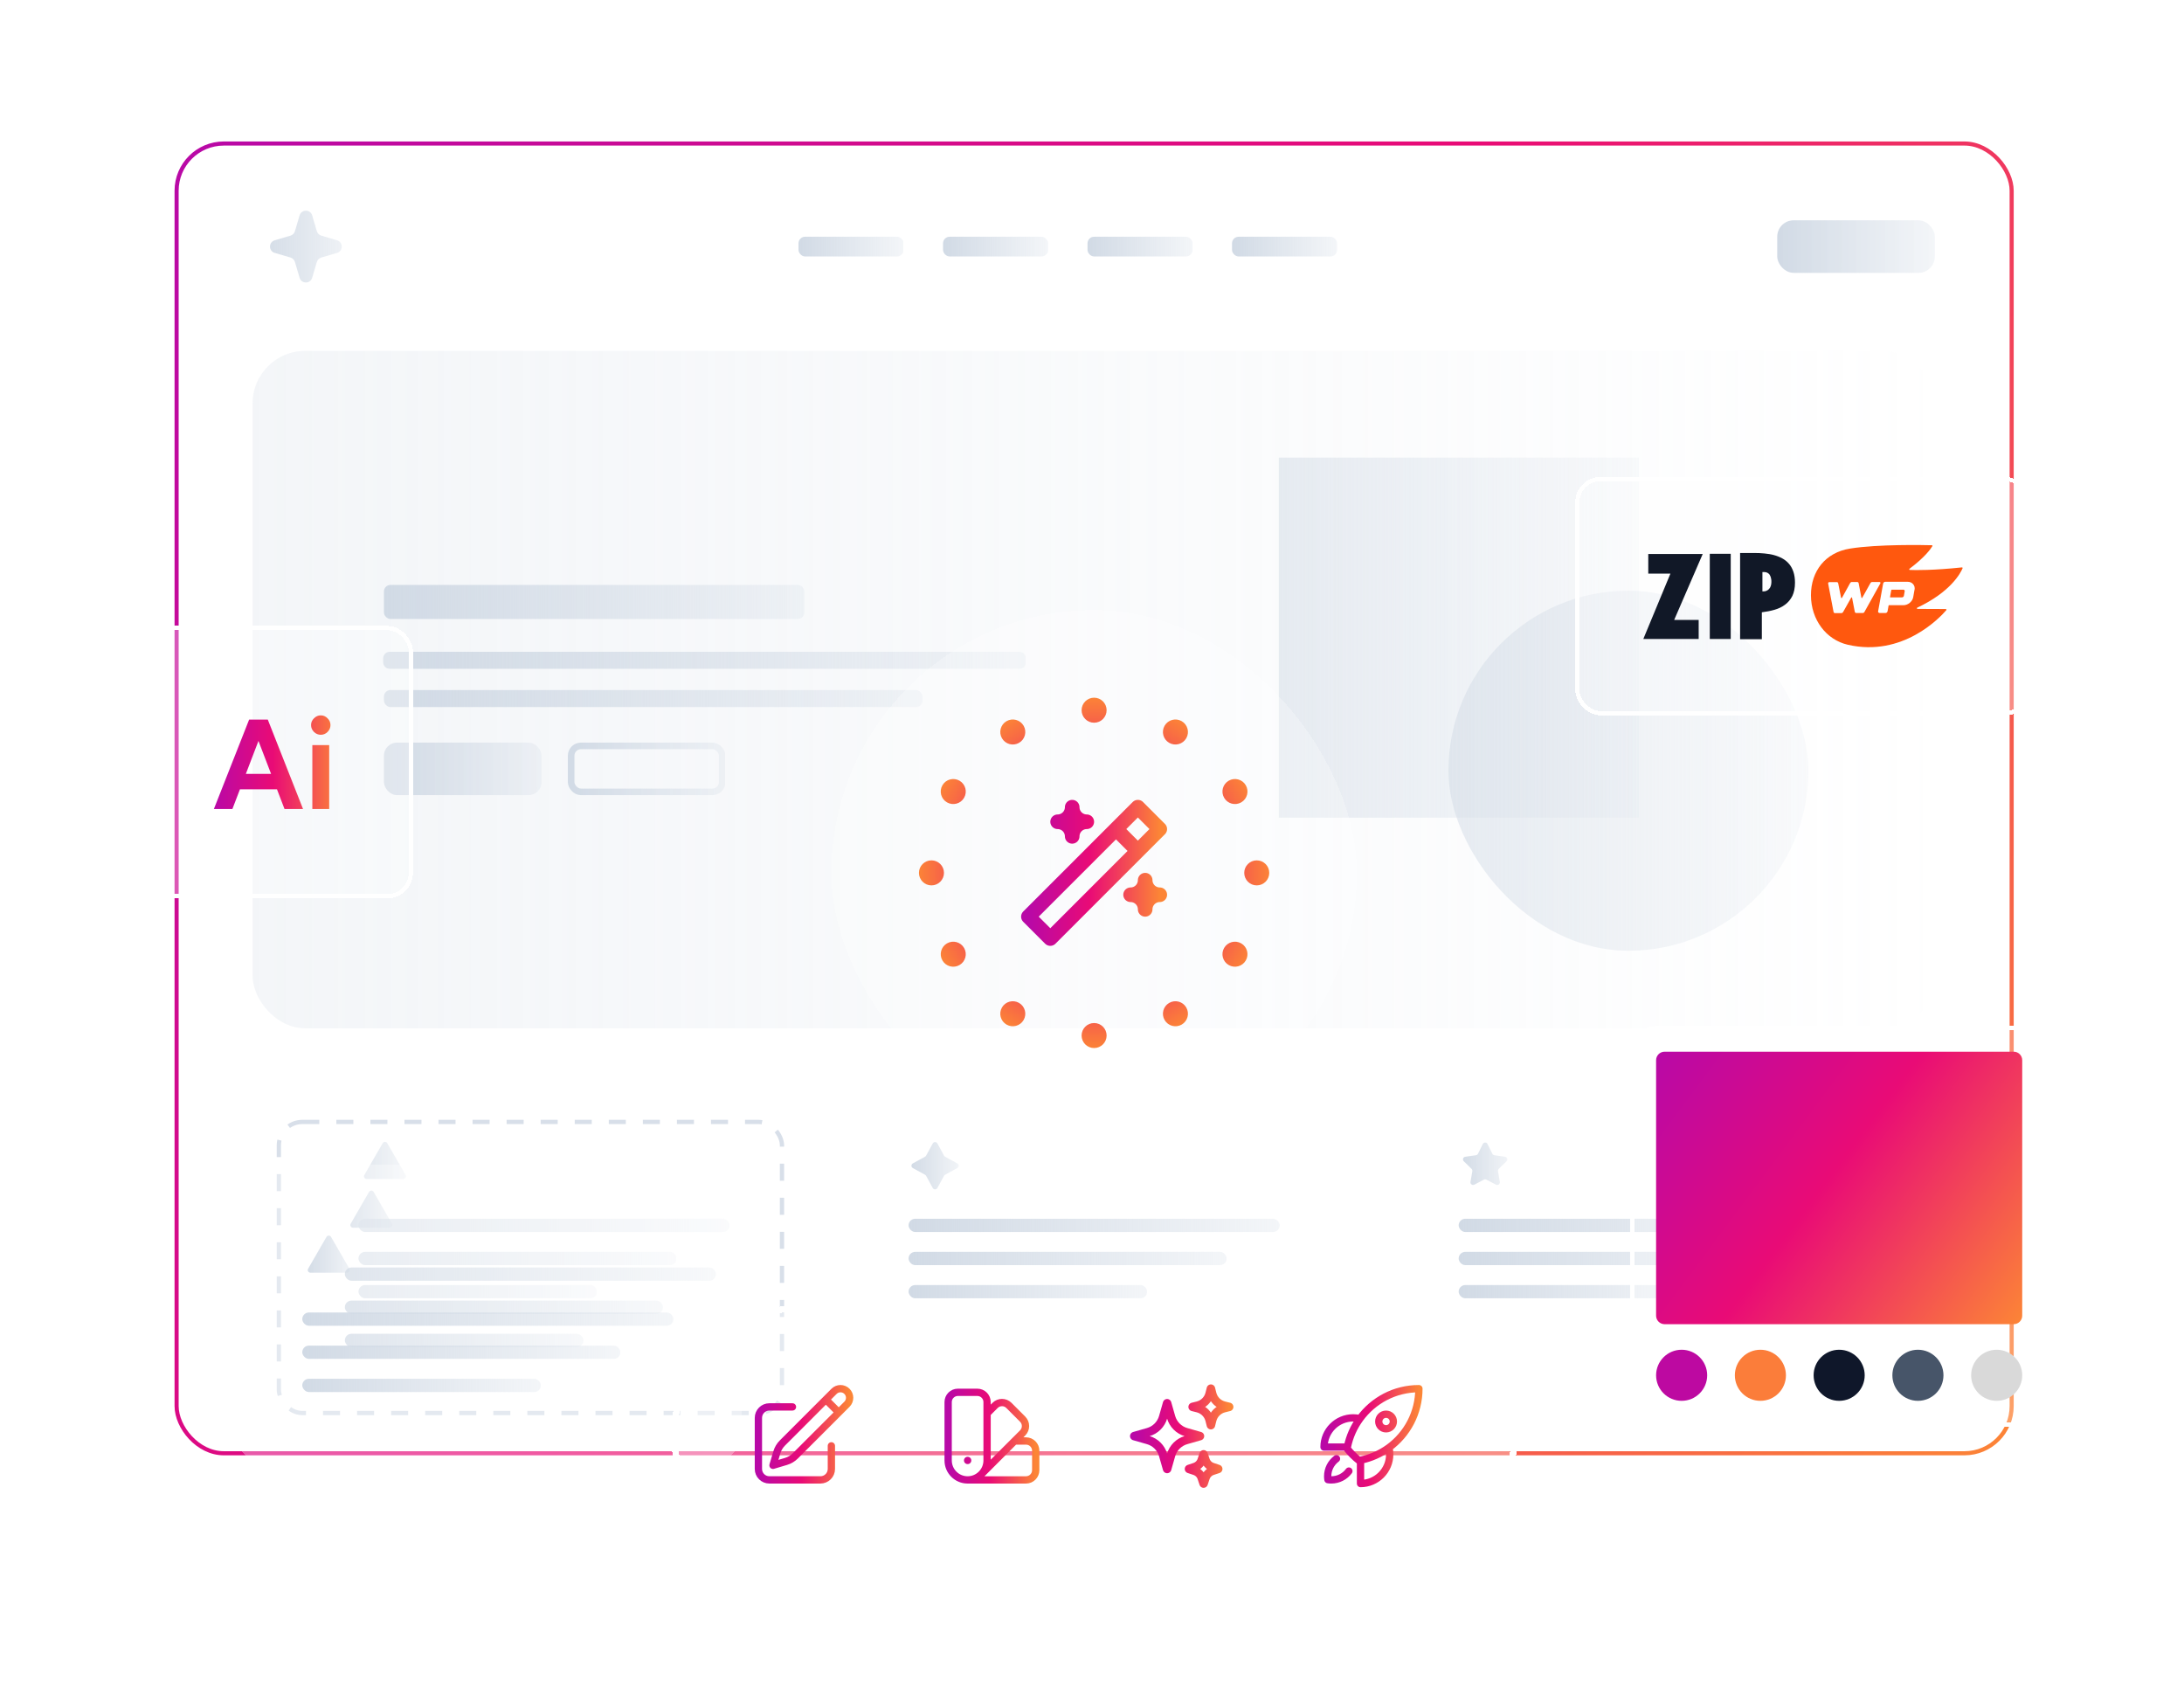 <svg width="513" height="398" viewBox="0 0 513 398" fill="none" xmlns="http://www.w3.org/2000/svg">
<g opacity="0.5" filter="url(#filter0_f_7821_10591)">
<rect x="94" y="48" width="331" height="275" rx="34.286" fill="url(#paint0_linear_7821_10591)"/>
</g>
<g filter="url(#filter1_d_7821_10591)">
<rect x="41" y="30.141" width="432" height="308.571" rx="11.571" fill="white"/>
<rect x="41.482" y="30.623" width="431.036" height="307.607" rx="11.089" stroke="url(#paint1_linear_7821_10591)" stroke-width="0.964"/>
<path d="M70.371 47.504C70.806 46.029 72.896 46.029 73.331 47.504L74.423 51.211C74.572 51.713 74.965 52.106 75.467 52.255L79.174 53.347C80.649 53.782 80.649 55.872 79.174 56.307L75.467 57.4C74.965 57.548 74.572 57.941 74.423 58.444L73.331 62.15C72.896 63.626 70.806 63.626 70.371 62.15L69.278 58.444C69.13 57.941 68.737 57.548 68.234 57.4L64.528 56.307C63.052 55.872 63.052 53.782 64.528 53.347L68.234 52.255C68.737 52.106 69.13 51.713 69.278 51.211L70.371 47.504Z" fill="url(#paint2_linear_7821_10591)"/>
<rect x="187.562" y="52.516" width="24.686" height="4.629" rx="1.543" fill="url(#paint3_linear_7821_10591)"/>
<rect x="221.508" y="52.516" width="24.686" height="4.629" rx="1.543" fill="url(#paint4_linear_7821_10591)"/>
<rect x="255.445" y="52.516" width="24.686" height="4.629" rx="1.543" fill="url(#paint5_linear_7821_10591)"/>
<rect x="289.391" y="52.516" width="24.686" height="4.629" rx="1.543" fill="url(#paint6_linear_7821_10591)"/>
<rect x="417.453" y="48.656" width="37.029" height="12.343" rx="3.857" fill="url(#paint7_linear_7821_10591)"/>
<rect x="84.203" y="283.148" width="87.178" height="3.114" rx="1.557" fill="url(#paint8_linear_7821_10591)"/>
<rect x="84.203" y="290.93" width="74.724" height="3.114" rx="1.557" fill="url(#paint9_linear_7821_10591)"/>
<rect x="84.203" y="298.719" width="56.043" height="3.114" rx="1.557" fill="url(#paint10_linear_7821_10591)"/>
<path d="M89.891 265.403C90.131 264.988 90.73 264.988 90.969 265.403L93.126 269.139L95.284 272.875C95.523 273.29 95.224 273.809 94.744 273.809H90.43H86.116C85.637 273.809 85.337 273.29 85.577 272.875L87.734 269.139L89.891 265.403Z" fill="url(#paint11_linear_7821_10591)"/>
<rect x="213.414" y="283.148" width="87.178" height="3.114" rx="1.557" fill="url(#paint12_linear_7821_10591)"/>
<rect x="213.414" y="290.93" width="74.724" height="3.114" rx="1.557" fill="url(#paint13_linear_7821_10591)"/>
<rect x="213.414" y="298.719" width="56.043" height="3.114" rx="1.557" fill="url(#paint14_linear_7821_10591)"/>
<path d="M219.095 265.468C219.331 265.036 219.951 265.036 220.187 265.468L221.755 268.334C221.812 268.439 221.898 268.525 222.003 268.582L224.869 270.149C225.301 270.386 225.301 271.006 224.869 271.242L222.003 272.81C221.898 272.867 221.812 272.953 221.755 273.057L220.187 275.924C219.951 276.356 219.331 276.356 219.095 275.924L217.527 273.057C217.47 272.953 217.384 272.867 217.279 272.81L214.413 271.242C213.981 271.006 213.981 270.386 214.413 270.149L217.279 268.582C217.384 268.525 217.47 268.439 217.527 268.334L219.095 265.468Z" fill="url(#paint15_linear_7821_10591)"/>
<rect x="342.625" y="283.148" width="87.178" height="3.114" rx="1.557" fill="url(#paint16_linear_7821_10591)"/>
<rect x="342.625" y="290.93" width="74.724" height="3.114" rx="1.557" fill="url(#paint17_linear_7821_10591)"/>
<rect x="342.625" y="298.719" width="56.043" height="3.114" rx="1.557" fill="url(#paint18_linear_7821_10591)"/>
<path d="M348.294 265.6C348.522 265.137 349.182 265.137 349.41 265.6L350.537 267.883C350.628 268.067 350.803 268.194 351.006 268.224L353.526 268.59C354.036 268.664 354.24 269.292 353.871 269.652L352.048 271.429C351.901 271.572 351.834 271.779 351.868 271.981L352.299 274.49C352.386 274.999 351.852 275.387 351.395 275.146L349.142 273.962C348.96 273.866 348.744 273.866 348.562 273.962L346.309 275.146C345.852 275.387 345.318 274.999 345.405 274.49L345.836 271.981C345.87 271.779 345.803 271.572 345.656 271.429L343.833 269.652C343.464 269.292 343.668 268.664 344.178 268.59L346.698 268.224C346.901 268.194 347.076 268.067 347.167 267.883L348.294 265.6Z" fill="url(#paint19_linear_7821_10591)"/>
<rect x="59.328" y="79.32" width="395.357" height="159.107" rx="12.343" fill="url(#paint20_linear_7821_10591)"/>
<path d="M90 151.535C90 150.683 90.691 149.992 91.543 149.992H239.457C240.309 149.992 241 150.683 241 151.535V152.449C241 153.301 240.309 153.992 239.457 153.992H91.543C90.691 153.992 90 153.301 90 152.449V151.535Z" fill="url(#paint21_linear_7821_10591)"/>
<rect x="90.18" y="158.977" width="126.514" height="4" rx="1.543" fill="url(#paint22_linear_7821_10591)"/>
<rect x="90.18" y="134.289" width="98.743" height="8" rx="1.543" fill="url(#paint23_linear_7821_10591)"/>
<rect x="90.18" y="171.32" width="37.029" height="12.343" rx="3.086" fill="url(#paint24_linear_7821_10591)"/>
<rect x="134.154" y="172.092" width="35.486" height="10.8" rx="2.314" stroke="url(#paint25_linear_7821_10591)" stroke-width="1.543"/>
<rect opacity="0.5" x="300.391" y="104.391" width="84.564" height="84.564" fill="url(#paint26_linear_7821_10591)"/>
<rect opacity="0.5" x="340.219" y="135.641" width="84.564" height="84.564" rx="42.282" fill="url(#paint27_linear_7821_10591)"/>
</g>
<rect x="65.5" y="263.5" width="118.178" height="68.363" rx="5.5" fill="white" fill-opacity="0.32"/>
<rect x="65.5" y="263.5" width="118.178" height="68.363" rx="5.5" stroke="#D8DFE9" stroke-dasharray="4 4"/>
<rect x="81" y="297.68" width="87.178" height="3.114" rx="1.557" fill="url(#paint28_linear_7821_10591)"/>
<rect x="81" y="305.461" width="74.724" height="3.114" rx="1.557" fill="url(#paint29_linear_7821_10591)"/>
<rect x="81" y="313.25" width="56.043" height="3.114" rx="1.557" fill="url(#paint30_linear_7821_10591)"/>
<path d="M86.688 279.934C86.927 279.519 87.527 279.519 87.766 279.934L89.923 283.67L92.081 287.406C92.32 287.822 92.021 288.341 91.541 288.341H87.227H82.913C82.433 288.341 82.134 287.822 82.374 287.406L84.531 283.67L86.688 279.934Z" fill="url(#paint31_linear_7821_10591)"/>
<g filter="url(#filter2_bd_7821_10591)">
<rect x="55" y="253" width="119.178" height="69.363" rx="6" fill="white" fill-opacity="0.32" shape-rendering="crispEdges"/>
<rect x="71" y="287.68" width="87.178" height="3.114" rx="1.557" fill="url(#paint32_linear_7821_10591)"/>
<rect x="71" y="295.461" width="74.724" height="3.114" rx="1.557" fill="url(#paint33_linear_7821_10591)"/>
<rect x="71" y="303.25" width="56.043" height="3.114" rx="1.557" fill="url(#paint34_linear_7821_10591)"/>
<path d="M76.688 269.934C76.927 269.519 77.527 269.519 77.766 269.934L79.923 273.67L82.081 277.406C82.32 277.822 82.021 278.341 81.541 278.341H77.227H72.913C72.433 278.341 72.134 277.822 72.374 277.406L74.531 273.67L76.688 269.934Z" fill="url(#paint35_linear_7821_10591)"/>
</g>
<g filter="url(#filter3_bd_7821_10591)">
<rect x="195.281" y="122.719" width="123.429" height="123.429" rx="61.714" fill="white" fill-opacity="0.25" style="mix-blend-mode:overlay" shape-rendering="crispEdges"/>
<path d="M221.729 184.432C221.729 186.055 220.413 187.371 218.79 187.371C217.167 187.371 215.852 186.055 215.852 184.432C215.852 182.809 217.167 181.493 218.79 181.493C220.413 181.493 221.729 182.809 221.729 184.432Z" fill="url(#paint36_angular_7821_10591)"/>
<path d="M298.137 184.432C298.137 186.055 296.822 187.371 295.199 187.371C293.575 187.371 292.26 186.055 292.26 184.432C292.26 182.809 293.575 181.493 295.199 181.493C296.822 181.493 298.137 182.809 298.137 184.432Z" fill="url(#paint37_angular_7821_10591)"/>
<path d="M256.994 149.167C255.371 149.167 254.056 147.851 254.056 146.228C254.056 144.605 255.371 143.289 256.994 143.289C258.617 143.289 259.933 144.605 259.933 146.228C259.933 147.851 258.617 149.167 256.994 149.167Z" fill="url(#paint38_angular_7821_10591)"/>
<path d="M256.994 225.575C255.371 225.575 254.056 224.259 254.056 222.636C254.056 221.013 255.371 219.697 256.994 219.697C258.617 219.697 259.933 221.013 259.933 222.636C259.933 224.259 258.617 225.575 256.994 225.575Z" fill="url(#paint39_angular_7821_10591)"/>
<path d="M239.364 153.891C237.958 154.703 236.161 154.221 235.349 152.816C234.538 151.41 235.019 149.613 236.425 148.801C237.83 147.99 239.628 148.471 240.439 149.877C241.251 151.282 240.769 153.08 239.364 153.891Z" fill="url(#paint40_angular_7821_10591)"/>
<path d="M277.568 220.063C276.162 220.874 274.365 220.393 273.553 218.987C272.742 217.581 273.223 215.784 274.629 214.972C276.035 214.161 277.832 214.643 278.643 216.048C279.455 217.454 278.973 219.251 277.568 220.063Z" fill="url(#paint41_angular_7821_10591)"/>
<path d="M287.537 166.799C286.725 165.394 287.207 163.596 288.613 162.785C290.018 161.973 291.816 162.455 292.627 163.86C293.439 165.266 292.957 167.063 291.551 167.875C290.146 168.686 288.348 168.205 287.537 166.799Z" fill="url(#paint42_angular_7821_10591)"/>
<path d="M221.366 205.003C220.554 203.598 221.036 201.8 222.441 200.989C223.847 200.177 225.644 200.659 226.456 202.064C227.267 203.47 226.786 205.267 225.38 206.079C223.974 206.89 222.177 206.409 221.366 205.003Z" fill="url(#paint43_angular_7821_10591)"/>
<path d="M226.455 166.799C225.643 168.205 223.846 168.686 222.44 167.875C221.035 167.063 220.553 165.266 221.365 163.86C222.176 162.455 223.973 161.973 225.379 162.785C226.785 163.596 227.266 165.394 226.455 166.799Z" fill="url(#paint44_angular_7821_10591)"/>
<path d="M292.626 205.003C291.815 206.409 290.017 206.89 288.612 206.079C287.206 205.267 286.725 203.47 287.536 202.064C288.348 200.659 290.145 200.177 291.55 200.989C292.956 201.8 293.438 203.598 292.626 205.003Z" fill="url(#paint45_angular_7821_10591)"/>
<path d="M274.628 153.891C273.222 153.08 272.741 151.282 273.552 149.877C274.364 148.471 276.161 147.99 277.567 148.801C278.972 149.613 279.454 151.41 278.642 152.816C277.831 154.221 276.034 154.703 274.628 153.891Z" fill="url(#paint46_angular_7821_10591)"/>
<path d="M236.424 220.063C235.018 219.251 234.537 217.454 235.348 216.048C236.16 214.643 237.957 214.161 239.363 214.972C240.768 215.784 241.25 217.581 240.438 218.987C239.627 220.393 237.83 220.874 236.424 220.063Z" fill="url(#paint47_angular_7821_10591)"/>
<path d="M262.134 174.143L267.277 179.286M246.705 199.857L272.42 174.143L267.277 169L241.562 194.714L246.705 199.857ZM251.848 169C251.848 169.909 252.209 170.781 252.852 171.424C253.495 172.067 254.367 172.429 255.277 172.429C254.367 172.429 253.495 172.79 252.852 173.433C252.209 174.076 251.848 174.948 251.848 175.857C251.848 174.948 251.487 174.076 250.844 173.433C250.201 172.79 249.329 172.429 248.42 172.429C249.329 172.429 250.201 172.067 250.844 171.424C251.487 170.781 251.848 169.909 251.848 169ZM268.991 186.143C268.991 187.052 269.352 187.924 269.995 188.567C270.638 189.21 271.51 189.571 272.42 189.571C271.51 189.571 270.638 189.933 269.995 190.576C269.352 191.219 268.991 192.091 268.991 193C268.991 192.091 268.63 191.219 267.987 190.576C267.344 189.933 266.472 189.571 265.563 189.571C266.472 189.571 267.344 189.21 267.987 188.567C268.63 187.924 268.991 187.052 268.991 186.143Z" stroke="url(#paint48_linear_7821_10591)" stroke-width="3.429" stroke-linecap="round" stroke-linejoin="round"/>
</g>
<g filter="url(#filter4_bd_7821_10591)">
<rect x="157.57" y="290.43" width="198.857" height="61.714" rx="30.857" fill="white" fill-opacity="0.32" shape-rendering="crispEdges"/>
<rect x="158.32" y="291.18" width="197.357" height="60.214" rx="30.107" stroke="white" stroke-width="1.5" shape-rendering="crispEdges"/>
<path d="M193.983 312.697L195.911 310.768C196.748 309.931 198.105 309.931 198.942 310.768C199.778 311.605 199.778 312.962 198.942 313.799L186.806 325.934C186.202 326.539 185.457 326.983 184.638 327.227L181.569 328.141L182.483 325.072C182.727 324.253 183.171 323.508 183.776 322.904L193.983 312.697ZM193.983 312.697L196.998 315.712M195.283 323.569V328.998C195.283 330.418 194.132 331.569 192.712 331.569H180.712C179.292 331.569 178.141 330.418 178.141 328.998V316.998C178.141 315.578 179.292 314.426 180.712 314.426H186.141" stroke="url(#paint49_linear_7821_10591)" stroke-width="1.714" stroke-linecap="round" stroke-linejoin="round"/>
<path d="M227.282 331.571C224.758 331.571 222.711 329.525 222.711 327V313.286C222.711 312.023 223.734 311 224.997 311H229.568C230.83 311 231.854 312.023 231.854 313.286V327C231.854 329.525 229.807 331.571 227.282 331.571ZM227.282 331.571H240.997C242.259 331.571 243.282 330.548 243.282 329.286V324.714C243.282 323.452 242.259 322.429 240.997 322.429H238.319M231.854 315.964L233.747 314.07C234.64 313.177 236.087 313.177 236.98 314.07L240.212 317.303C241.105 318.195 241.105 319.642 240.212 320.535L230.515 330.232M227.282 327H227.294" stroke="url(#paint50_linear_7821_10591)" stroke-width="1.714" stroke-linecap="round" stroke-linejoin="round"/>
<path d="M275.073 325.745L274.144 328.998L273.215 325.745C272.726 324.036 271.391 322.701 269.682 322.213L266.43 321.283L269.682 320.354C271.391 319.866 272.726 318.53 273.215 316.822L274.144 313.569L275.073 316.822C275.561 318.53 276.897 319.866 278.605 320.354L281.858 321.283L278.605 322.213C276.897 322.701 275.561 324.036 275.073 325.745Z" stroke="url(#paint51_linear_7821_10591)" stroke-width="2" stroke-linecap="round" stroke-linejoin="round"/>
<path d="M284.726 317.529L284.43 318.712L284.134 317.529C283.788 316.147 282.709 315.068 281.327 314.722L280.144 314.426L281.327 314.13C282.709 313.785 283.788 312.706 284.134 311.324L284.43 310.141L284.726 311.324C285.071 312.706 286.15 313.785 287.532 314.13L288.715 314.426L287.532 314.722C286.15 315.068 285.071 316.147 284.726 317.529Z" stroke="url(#paint52_linear_7821_10591)" stroke-width="2" stroke-linecap="round" stroke-linejoin="round"/>
<path d="M283.166 331.075L282.715 332.426L282.265 331.075C282.009 330.307 281.406 329.704 280.639 329.448L279.287 328.998L280.639 328.547C281.406 328.291 282.009 327.689 282.265 326.921L282.715 325.569L283.166 326.921C283.422 327.689 284.024 328.291 284.792 328.547L286.144 328.998L284.792 329.448C284.024 329.704 283.422 330.307 283.166 331.075Z" stroke="url(#paint53_linear_7821_10591)" stroke-width="2" stroke-linecap="round" stroke-linejoin="round"/>
<path d="M326.246 323.992C326.365 324.498 326.429 325.026 326.429 325.569C326.429 329.356 323.359 332.426 319.571 332.426V326.941M326.246 323.992C330.514 320.873 333.286 315.831 333.286 310.141C327.596 310.141 322.554 312.913 319.436 317.18M326.246 323.992C324.294 325.418 322.028 326.442 319.571 326.941M319.436 317.18C318.929 317.061 318.4 316.998 317.857 316.998C314.07 316.998 311 320.068 311 323.855H316.487M319.436 317.18C318.009 319.133 316.985 321.399 316.487 323.855M319.571 326.941C319.453 326.965 319.335 326.988 319.216 327.009C318.179 326.187 317.24 325.248 316.418 324.212C316.44 324.092 316.462 323.973 316.487 323.855M313.928 326.587C312.671 327.525 311.857 329.023 311.857 330.712C311.857 330.983 311.878 331.249 311.918 331.508C312.178 331.548 312.444 331.569 312.714 331.569C314.403 331.569 315.902 330.755 316.839 329.498M327.286 317.855C327.286 318.802 326.518 319.569 325.571 319.569C324.625 319.569 323.857 318.802 323.857 317.855C323.857 316.908 324.625 316.141 325.571 316.141C326.518 316.141 327.286 316.908 327.286 317.855Z" stroke="url(#paint54_linear_7821_10591)" stroke-width="1.714" stroke-linecap="round" stroke-linejoin="round"/>
</g>
<g filter="url(#filter5_bd_7821_10591)">
<rect x="17" y="123" width="64" height="64" rx="6" fill="white" fill-opacity="0.32" shape-rendering="crispEdges"/>
<rect x="17.5" y="123.5" width="63" height="63" rx="5.5" stroke="white" shape-rendering="crispEdges"/>
<path d="M50.83 166L42.79 145H46.9L55.18 166H50.83ZM34.24 166L42.52 145H46.63L38.59 166H34.24ZM38.14 161.38V157.75H51.31V161.38H38.14ZM57.366 166V151H61.326V166H57.366ZM59.346 148.57C58.746 148.57 58.216 148.35 57.756 147.91C57.296 147.45 57.066 146.91 57.066 146.29C57.066 145.67 57.296 145.14 57.756 144.7C58.216 144.24 58.746 144.01 59.346 144.01C59.966 144.01 60.496 144.24 60.936 144.7C61.396 145.14 61.626 145.67 61.626 146.29C61.626 146.91 61.396 147.45 60.936 147.91C60.496 148.35 59.966 148.57 59.346 148.57Z" fill="url(#paint55_linear_7821_10591)"/>
</g>
<g filter="url(#filter6_bd_7821_10591)">
<rect x="386" y="88" width="107" height="56" rx="6" fill="white" fill-opacity="0.32" shape-rendering="crispEdges"/>
<rect x="386.5" y="88.5" width="106" height="55" rx="5.5" stroke="white" shape-rendering="crispEdges"/>
<path fill-rule="evenodd" clip-rule="evenodd" d="M424.731 105.875V126.125H429.84V119.804C430.894 119.67 431.894 119.482 432.813 119.214C433.759 118.946 434.597 118.545 435.3 118.009C436.03 117.473 436.571 116.804 437.003 115.973C437.409 115.116 437.625 114.098 437.625 112.839C437.625 111.848 437.49 110.991 437.247 110.268C436.976 109.518 436.652 108.902 436.192 108.393C435.76 107.884 435.219 107.455 434.624 107.134C434.03 106.813 433.354 106.545 432.651 106.357C431.975 106.17 431.218 106.063 430.434 105.982C429.651 105.902 428.867 105.875 428.083 105.875H424.731ZM430.894 114.768C430.651 114.875 430.326 114.902 429.975 114.902V110.348H430.407C430.732 110.348 431.002 110.429 431.218 110.562C431.435 110.696 431.624 110.857 431.732 111.098C431.867 111.313 431.948 111.554 432.002 111.848C432.083 112.116 432.083 112.384 432.083 112.705C432.083 113.027 432.029 113.321 431.948 113.589C431.867 113.884 431.732 114.098 431.543 114.312C431.381 114.5 431.164 114.661 430.894 114.768Z" fill="#111827"/>
<path d="M422.532 106.063V126.072H417.612V106.063H422.532Z" fill="#111827"/>
<path d="M408.353 110.723H403.162V106.116H415.949L409.245 121.598H415.002V126.071H402L408.353 110.75V110.723Z" fill="#111827"/>
<path d="M476.841 109.257L476.828 109.259C476.823 109.259 476.819 109.259 476.815 109.26L476.841 109.257Z" fill="#FF580E"/>
<path d="M463.324 114.592C463.397 114.664 463.397 114.857 463.397 114.857L463.204 115.943C463.18 116.039 463.131 116.136 463.035 116.208C462.939 116.28 462.746 116.304 462.746 116.304H460.021C459.949 116.304 459.949 116.232 459.949 116.232L460.238 114.592C460.262 114.519 460.335 114.495 460.335 114.495H463.083C463.18 114.495 463.276 114.519 463.324 114.592Z" fill="#FF580E"/>
<path fill-rule="evenodd" clip-rule="evenodd" d="M476.828 109.259C476.951 109.256 477.031 109.355 476.988 109.464C476.545 110.534 474.257 114.991 466.355 118.712C466.202 118.779 466.247 119.02 466.404 119.008L473.043 119.038C473.176 119.055 473.268 119.211 473.169 119.301C471.72 120.994 462.943 130.398 450.018 127.422C444.922 126.237 441.396 121.523 441.375 115.828C441.355 110.133 444.781 105.751 450.557 104.839C457.085 103.787 468.032 104 469.774 104.055C469.879 104.047 469.968 104.176 469.896 104.264C469.523 104.892 468.174 106.851 464.515 109.588C464.414 109.65 464.457 109.865 464.588 109.855C465.856 109.92 470.096 109.972 476.828 109.259ZM457.489 112.687C457.489 112.687 457.634 112.711 457.682 112.783C457.706 112.856 457.706 112.928 457.682 113L453.945 119.707C453.849 119.9 453.704 119.972 453.511 119.972H452.04C452.04 119.972 451.871 119.972 451.799 119.9C451.727 119.828 451.703 119.779 451.678 119.707L451.027 116.378C451.027 116.378 451.003 116.305 450.931 116.305C450.859 116.305 450.835 116.305 450.835 116.354L448.93 119.731C448.833 119.9 448.664 119.996 448.496 119.996H447.025C447.025 119.996 446.856 119.996 446.808 119.924C446.736 119.876 446.711 119.803 446.687 119.731L445.409 113.024C445.409 113.024 445.409 112.88 445.482 112.807C445.554 112.735 445.626 112.711 445.699 112.711H447.435C447.435 112.711 447.604 112.711 447.652 112.783C447.666 112.805 447.681 112.824 447.694 112.843C447.727 112.886 447.755 112.925 447.772 112.976L448.447 116.378C448.447 116.378 448.472 116.45 448.544 116.45C448.616 116.45 448.64 116.45 448.664 116.402L450.569 112.952C450.666 112.783 450.81 112.687 451.003 112.687H452.209C452.209 112.687 452.378 112.687 452.45 112.759C452.522 112.807 452.546 112.88 452.571 112.952L453.222 116.354C453.222 116.354 453.27 116.426 453.318 116.45C453.366 116.474 453.415 116.45 453.415 116.402L455.343 112.952C455.44 112.783 455.585 112.687 455.777 112.687H457.489ZM465.398 116.232L465.687 114.567L465.711 114.543C465.808 114.013 465.687 113.554 465.374 113.192C465.06 112.831 464.626 112.638 464.096 112.638H458.815C458.695 112.638 458.598 112.686 458.502 112.758C458.406 112.831 458.333 113.048 458.333 113.048L457.152 119.561C457.128 119.682 457.152 119.778 457.224 119.851C457.296 119.923 457.489 119.971 457.489 119.971H458.888C459.008 119.971 459.105 119.923 459.201 119.851C459.298 119.778 459.37 119.561 459.37 119.561L459.611 118.21C459.611 118.162 459.708 118.138 459.708 118.138H463.083C463.638 118.138 464.12 117.945 464.578 117.583C465.012 117.221 465.302 116.763 465.398 116.232Z" fill="#FF580E"/>
</g>
<g filter="url(#filter7_bd_7821_10591)">
<rect x="399" y="217" width="98" height="94" rx="6" fill="white" fill-opacity="0.24" shape-rendering="crispEdges"/>
<rect x="399.5" y="217.5" width="97" height="93" rx="5.5" stroke="white" shape-rendering="crispEdges"/>
<path d="M405 225C405 223.895 405.895 223 407 223H489C490.105 223 491 223.895 491 225V285C491 286.105 490.105 287 489 287H407C405.895 287 405 286.105 405 285V225Z" fill="url(#paint56_linear_7821_10591)"/>
<circle cx="411" cy="299" r="6" fill="#BD09A1"/>
<circle cx="429.5" cy="299" r="6" fill="#FB7D3A"/>
<circle cx="448" cy="299" r="6" fill="#0F172A"/>
<circle cx="466.5" cy="299" r="6" fill="#475569"/>
<circle cx="485" cy="299" r="6" fill="#D9D9D9"/>
</g>
<defs>
<filter id="filter0_f_7821_10591" x="46" y="0" width="427" height="371" filterUnits="userSpaceOnUse" color-interpolation-filters="sRGB">
<feFlood flood-opacity="0" result="BackgroundImageFix"/>
<feBlend mode="normal" in="SourceGraphic" in2="BackgroundImageFix" result="shape"/>
<feGaussianBlur stdDeviation="24" result="effect1_foregroundBlur_7821_10591"/>
</filter>
<filter id="filter1_d_7821_10591" x="37.914" y="30.141" width="438.171" height="314.742" filterUnits="userSpaceOnUse" color-interpolation-filters="sRGB">
<feFlood flood-opacity="0" result="BackgroundImageFix"/>
<feColorMatrix in="SourceAlpha" type="matrix" values="0 0 0 0 0 0 0 0 0 0 0 0 0 0 0 0 0 0 127 0" result="hardAlpha"/>
<feMorphology radius="3.086" operator="erode" in="SourceAlpha" result="effect1_dropShadow_7821_10591"/>
<feOffset dy="3.086"/>
<feGaussianBlur stdDeviation="3.086"/>
<feComposite in2="hardAlpha" operator="out"/>
<feColorMatrix type="matrix" values="0 0 0 0 0 0 0 0 0 0 0 0 0 0 0 0 0 0 0.08 0"/>
<feBlend mode="normal" in2="BackgroundImageFix" result="effect1_dropShadow_7821_10591"/>
<feBlend mode="normal" in="SourceGraphic" in2="effect1_dropShadow_7821_10591" result="shape"/>
</filter>
<filter id="filter2_bd_7821_10591" x="0.143" y="218.714" width="228.894" height="179.074" filterUnits="userSpaceOnUse" color-interpolation-filters="sRGB">
<feFlood flood-opacity="0" result="BackgroundImageFix"/>
<feGaussianBlur in="BackgroundImageFix" stdDeviation="3.429"/>
<feComposite in2="SourceAlpha" operator="in" result="effect1_backgroundBlur_7821_10591"/>
<feColorMatrix in="SourceAlpha" type="matrix" values="0 0 0 0 0 0 0 0 0 0 0 0 0 0 0 0 0 0 127 0" result="hardAlpha"/>
<feMorphology radius="13.714" operator="erode" in="SourceAlpha" result="effect2_dropShadow_7821_10591"/>
<feOffset dy="20.571"/>
<feGaussianBlur stdDeviation="34.286"/>
<feComposite in2="hardAlpha" operator="out"/>
<feColorMatrix type="matrix" values="0 0 0 0 0 0 0 0 0 0 0 0 0 0 0 0 0 0 0.18 0"/>
<feBlend mode="normal" in2="effect1_backgroundBlur_7821_10591" result="effect2_dropShadow_7821_10591"/>
<feBlend mode="normal" in="SourceGraphic" in2="effect2_dropShadow_7821_10591" result="shape"/>
</filter>
<filter id="filter3_bd_7821_10591" x="140.424" y="88.433" width="233.144" height="233.144" filterUnits="userSpaceOnUse" color-interpolation-filters="sRGB">
<feFlood flood-opacity="0" result="BackgroundImageFix"/>
<feGaussianBlur in="BackgroundImageFix" stdDeviation="3.429"/>
<feComposite in2="SourceAlpha" operator="in" result="effect1_backgroundBlur_7821_10591"/>
<feColorMatrix in="SourceAlpha" type="matrix" values="0 0 0 0 0 0 0 0 0 0 0 0 0 0 0 0 0 0 127 0" result="hardAlpha"/>
<feMorphology radius="13.714" operator="erode" in="SourceAlpha" result="effect2_dropShadow_7821_10591"/>
<feOffset dy="20.571"/>
<feGaussianBlur stdDeviation="34.286"/>
<feComposite in2="hardAlpha" operator="out"/>
<feColorMatrix type="matrix" values="0 0 0 0 0 0 0 0 0 0 0 0 0 0 0 0 0 0 0.08 0"/>
<feBlend mode="normal" in2="effect1_backgroundBlur_7821_10591" result="effect2_dropShadow_7821_10591"/>
<feBlend mode="normal" in="SourceGraphic" in2="effect2_dropShadow_7821_10591" result="shape"/>
</filter>
<filter id="filter4_bd_7821_10591" x="149.57" y="283.573" width="214.859" height="92.568" filterUnits="userSpaceOnUse" color-interpolation-filters="sRGB">
<feFlood flood-opacity="0" result="BackgroundImageFix"/>
<feGaussianBlur in="BackgroundImageFix" stdDeviation="3.429"/>
<feComposite in2="SourceAlpha" operator="in" result="effect1_backgroundBlur_7821_10591"/>
<feColorMatrix in="SourceAlpha" type="matrix" values="0 0 0 0 0 0 0 0 0 0 0 0 0 0 0 0 0 0 127 0" result="hardAlpha"/>
<feMorphology radius="16" operator="erode" in="SourceAlpha" result="effect2_dropShadow_7821_10591"/>
<feOffset dy="16"/>
<feGaussianBlur stdDeviation="12"/>
<feComposite in2="hardAlpha" operator="out"/>
<feColorMatrix type="matrix" values="0 0 0 0 0 0 0 0 0 0 0 0 0 0 0 0 0 0 0.12 0"/>
<feBlend mode="normal" in2="effect1_backgroundBlur_7821_10591" result="effect2_dropShadow_7821_10591"/>
<feBlend mode="normal" in="SourceGraphic" in2="effect2_dropShadow_7821_10591" result="shape"/>
</filter>
<filter id="filter5_bd_7821_10591" x="1" y="115" width="128" height="128" filterUnits="userSpaceOnUse" color-interpolation-filters="sRGB">
<feFlood flood-opacity="0" result="BackgroundImageFix"/>
<feGaussianBlur in="BackgroundImageFix" stdDeviation="3"/>
<feComposite in2="SourceAlpha" operator="in" result="effect1_backgroundBlur_7821_10591"/>
<feColorMatrix in="SourceAlpha" type="matrix" values="0 0 0 0 0 0 0 0 0 0 0 0 0 0 0 0 0 0 127 0" result="hardAlpha"/>
<feMorphology radius="8" operator="erode" in="SourceAlpha" result="effect2_dropShadow_7821_10591"/>
<feOffset dx="16" dy="24"/>
<feGaussianBlur stdDeviation="20"/>
<feComposite in2="hardAlpha" operator="out"/>
<feColorMatrix type="matrix" values="0 0 0 0 0 0 0 0 0 0 0 0 0 0 0 0 0 0 0.12 0"/>
<feBlend mode="normal" in2="effect1_backgroundBlur_7821_10591" result="effect2_dropShadow_7821_10591"/>
<feBlend mode="normal" in="SourceGraphic" in2="effect2_dropShadow_7821_10591" result="shape"/>
</filter>
<filter id="filter6_bd_7821_10591" x="338" y="80" width="171" height="120" filterUnits="userSpaceOnUse" color-interpolation-filters="sRGB">
<feFlood flood-opacity="0" result="BackgroundImageFix"/>
<feGaussianBlur in="BackgroundImageFix" stdDeviation="3"/>
<feComposite in2="SourceAlpha" operator="in" result="effect1_backgroundBlur_7821_10591"/>
<feColorMatrix in="SourceAlpha" type="matrix" values="0 0 0 0 0 0 0 0 0 0 0 0 0 0 0 0 0 0 127 0" result="hardAlpha"/>
<feMorphology radius="8" operator="erode" in="SourceAlpha" result="effect2_dropShadow_7821_10591"/>
<feOffset dx="-16" dy="24"/>
<feGaussianBlur stdDeviation="20"/>
<feComposite in2="hardAlpha" operator="out"/>
<feColorMatrix type="matrix" values="0 0 0 0 0 0 0 0 0 0 0 0 0 0 0 0 0 0 0.12 0"/>
<feBlend mode="normal" in2="effect1_backgroundBlur_7821_10591" result="effect2_dropShadow_7821_10591"/>
<feBlend mode="normal" in="SourceGraphic" in2="effect2_dropShadow_7821_10591" result="shape"/>
</filter>
<filter id="filter7_bd_7821_10591" x="351" y="209" width="162" height="158" filterUnits="userSpaceOnUse" color-interpolation-filters="sRGB">
<feFlood flood-opacity="0" result="BackgroundImageFix"/>
<feGaussianBlur in="BackgroundImageFix" stdDeviation="3"/>
<feComposite in2="SourceAlpha" operator="in" result="effect1_backgroundBlur_7821_10591"/>
<feColorMatrix in="SourceAlpha" type="matrix" values="0 0 0 0 0 0 0 0 0 0 0 0 0 0 0 0 0 0 127 0" result="hardAlpha"/>
<feMorphology radius="8" operator="erode" in="SourceAlpha" result="effect2_dropShadow_7821_10591"/>
<feOffset dx="-16" dy="24"/>
<feGaussianBlur stdDeviation="20"/>
<feComposite in2="hardAlpha" operator="out"/>
<feColorMatrix type="matrix" values="0 0 0 0 0 0 0 0 0 0 0 0 0 0 0 0 0 0 0.12 0"/>
<feBlend mode="normal" in2="effect1_backgroundBlur_7821_10591" result="effect2_dropShadow_7821_10591"/>
<feBlend mode="normal" in="SourceGraphic" in2="effect2_dropShadow_7821_10591" result="shape"/>
</filter>
<linearGradient id="paint0_linear_7821_10591" x1="94" y1="212.993" x2="425" y2="212.993" gradientUnits="userSpaceOnUse">
<stop stop-color="#0A21F8"/>
<stop offset="0.427" stop-color="#9933FF"/>
<stop offset="1" stop-color="#FC65D2"/>
</linearGradient>
<linearGradient id="paint1_linear_7821_10591" x1="41" y1="30.141" x2="473" y2="338.712" gradientUnits="userSpaceOnUse">
<stop stop-color="#B809A7"/>
<stop offset="0.469" stop-color="#E90B76"/>
<stop offset="1" stop-color="#FC8536"/>
</linearGradient>
<linearGradient id="paint2_linear_7821_10591" x1="59.508" y1="54.827" x2="84.194" y2="54.827" gradientUnits="userSpaceOnUse">
<stop stop-color="#D1DAE5"/>
<stop offset="1" stop-color="#D1DAE5" stop-opacity="0.25"/>
<stop offset="1" stop-color="#D1DAE5" stop-opacity="0"/>
</linearGradient>
<linearGradient id="paint3_linear_7821_10591" x1="187.563" y1="54.83" x2="212.248" y2="54.83" gradientUnits="userSpaceOnUse">
<stop stop-color="#D1DAE5"/>
<stop offset="1" stop-color="#D1DAE5" stop-opacity="0.25"/>
<stop offset="1" stop-color="#D1DAE5" stop-opacity="0"/>
</linearGradient>
<linearGradient id="paint4_linear_7821_10591" x1="221.508" y1="54.83" x2="246.194" y2="54.83" gradientUnits="userSpaceOnUse">
<stop stop-color="#D1DAE5"/>
<stop offset="1" stop-color="#D1DAE5" stop-opacity="0.25"/>
<stop offset="1" stop-color="#D1DAE5" stop-opacity="0"/>
</linearGradient>
<linearGradient id="paint5_linear_7821_10591" x1="255.445" y1="54.83" x2="280.131" y2="54.83" gradientUnits="userSpaceOnUse">
<stop stop-color="#D1DAE5"/>
<stop offset="1" stop-color="#D1DAE5" stop-opacity="0.25"/>
<stop offset="1" stop-color="#D1DAE5" stop-opacity="0"/>
</linearGradient>
<linearGradient id="paint6_linear_7821_10591" x1="289.391" y1="54.83" x2="314.076" y2="54.83" gradientUnits="userSpaceOnUse">
<stop stop-color="#D1DAE5"/>
<stop offset="1" stop-color="#D1DAE5" stop-opacity="0.25"/>
<stop offset="1" stop-color="#D1DAE5" stop-opacity="0"/>
</linearGradient>
<linearGradient id="paint7_linear_7821_10591" x1="417.453" y1="54.828" x2="454.482" y2="54.828" gradientUnits="userSpaceOnUse">
<stop stop-color="#D1DAE5"/>
<stop offset="1" stop-color="#D1DAE5" stop-opacity="0.25"/>
<stop offset="1" stop-color="#D1DAE5" stop-opacity="0"/>
</linearGradient>
<linearGradient id="paint8_linear_7821_10591" x1="84.203" y1="284.705" x2="171.382" y2="284.705" gradientUnits="userSpaceOnUse">
<stop stop-color="#D1DAE5"/>
<stop offset="1" stop-color="#D1DAE5" stop-opacity="0.25"/>
<stop offset="1" stop-color="#D1DAE5" stop-opacity="0"/>
</linearGradient>
<linearGradient id="paint9_linear_7821_10591" x1="84.203" y1="292.486" x2="158.927" y2="292.486" gradientUnits="userSpaceOnUse">
<stop stop-color="#D1DAE5"/>
<stop offset="1" stop-color="#D1DAE5" stop-opacity="0.25"/>
<stop offset="1" stop-color="#D1DAE5" stop-opacity="0"/>
</linearGradient>
<linearGradient id="paint10_linear_7821_10591" x1="84.203" y1="300.275" x2="140.246" y2="300.275" gradientUnits="userSpaceOnUse">
<stop stop-color="#D1DAE5"/>
<stop offset="1" stop-color="#D1DAE5" stop-opacity="0.25"/>
<stop offset="1" stop-color="#D1DAE5" stop-opacity="0"/>
</linearGradient>
<linearGradient id="paint11_linear_7821_10591" x1="84.203" y1="270.696" x2="96.657" y2="270.696" gradientUnits="userSpaceOnUse">
<stop stop-color="#D1DAE5"/>
<stop offset="1" stop-color="#D1DAE5" stop-opacity="0.25"/>
<stop offset="1" stop-color="#D1DAE5" stop-opacity="0"/>
</linearGradient>
<linearGradient id="paint12_linear_7821_10591" x1="213.414" y1="284.705" x2="300.592" y2="284.705" gradientUnits="userSpaceOnUse">
<stop stop-color="#D1DAE5"/>
<stop offset="1" stop-color="#D1DAE5" stop-opacity="0.25"/>
<stop offset="1" stop-color="#D1DAE5" stop-opacity="0"/>
</linearGradient>
<linearGradient id="paint13_linear_7821_10591" x1="213.414" y1="292.486" x2="288.138" y2="292.486" gradientUnits="userSpaceOnUse">
<stop stop-color="#D1DAE5"/>
<stop offset="1" stop-color="#D1DAE5" stop-opacity="0.25"/>
<stop offset="1" stop-color="#D1DAE5" stop-opacity="0"/>
</linearGradient>
<linearGradient id="paint14_linear_7821_10591" x1="213.414" y1="300.275" x2="269.457" y2="300.275" gradientUnits="userSpaceOnUse">
<stop stop-color="#D1DAE5"/>
<stop offset="1" stop-color="#D1DAE5" stop-opacity="0.25"/>
<stop offset="1" stop-color="#D1DAE5" stop-opacity="0"/>
</linearGradient>
<linearGradient id="paint15_linear_7821_10591" x1="213.414" y1="270.696" x2="225.868" y2="270.696" gradientUnits="userSpaceOnUse">
<stop stop-color="#D1DAE5"/>
<stop offset="1" stop-color="#D1DAE5" stop-opacity="0.25"/>
<stop offset="1" stop-color="#D1DAE5" stop-opacity="0"/>
</linearGradient>
<linearGradient id="paint16_linear_7821_10591" x1="342.625" y1="284.705" x2="429.803" y2="284.705" gradientUnits="userSpaceOnUse">
<stop stop-color="#D1DAE5"/>
<stop offset="1" stop-color="#D1DAE5" stop-opacity="0.25"/>
<stop offset="1" stop-color="#D1DAE5" stop-opacity="0"/>
</linearGradient>
<linearGradient id="paint17_linear_7821_10591" x1="342.625" y1="292.486" x2="417.349" y2="292.486" gradientUnits="userSpaceOnUse">
<stop stop-color="#D1DAE5"/>
<stop offset="1" stop-color="#D1DAE5" stop-opacity="0.25"/>
<stop offset="1" stop-color="#D1DAE5" stop-opacity="0"/>
</linearGradient>
<linearGradient id="paint18_linear_7821_10591" x1="342.625" y1="300.275" x2="398.668" y2="300.275" gradientUnits="userSpaceOnUse">
<stop stop-color="#D1DAE5"/>
<stop offset="1" stop-color="#D1DAE5" stop-opacity="0.25"/>
<stop offset="1" stop-color="#D1DAE5" stop-opacity="0"/>
</linearGradient>
<linearGradient id="paint19_linear_7821_10591" x1="342.625" y1="270.696" x2="355.079" y2="270.696" gradientUnits="userSpaceOnUse">
<stop stop-color="#D1DAE5"/>
<stop offset="1" stop-color="#D1DAE5" stop-opacity="0.25"/>
<stop offset="1" stop-color="#D1DAE5" stop-opacity="0"/>
</linearGradient>
<linearGradient id="paint20_linear_7821_10591" x1="59.328" y1="158.872" x2="454.685" y2="158.872" gradientUnits="userSpaceOnUse">
<stop stop-color="#D1DAE5" stop-opacity="0.25"/>
<stop offset="1" stop-color="#D1DAE5" stop-opacity="0"/>
</linearGradient>
<linearGradient id="paint21_linear_7821_10591" x1="90" y1="151.992" x2="241" y2="151.992" gradientUnits="userSpaceOnUse">
<stop stop-color="#D1DAE5"/>
<stop offset="1" stop-color="#D1DAE5" stop-opacity="0.25"/>
<stop offset="1" stop-color="#D1DAE5" stop-opacity="0"/>
</linearGradient>
<linearGradient id="paint22_linear_7821_10591" x1="90.18" y1="160.977" x2="216.694" y2="160.977" gradientUnits="userSpaceOnUse">
<stop stop-color="#D1DAE5"/>
<stop offset="1" stop-color="#D1DAE5" stop-opacity="0.25"/>
<stop offset="1" stop-color="#D1DAE5" stop-opacity="0"/>
</linearGradient>
<linearGradient id="paint23_linear_7821_10591" x1="90.18" y1="138.289" x2="188.923" y2="138.289" gradientUnits="userSpaceOnUse">
<stop stop-color="#D1DAE5"/>
<stop offset="1" stop-color="#D1DAE5" stop-opacity="0.25"/>
<stop offset="1" stop-color="#D1DAE5" stop-opacity="0"/>
</linearGradient>
<linearGradient id="paint24_linear_7821_10591" x1="90.18" y1="177.492" x2="127.208" y2="177.492" gradientUnits="userSpaceOnUse">
<stop stop-color="#D1DAE5"/>
<stop offset="1" stop-color="#D1DAE5" stop-opacity="0.25"/>
<stop offset="1" stop-color="#D1DAE5" stop-opacity="0"/>
</linearGradient>
<linearGradient id="paint25_linear_7821_10591" x1="133.383" y1="177.492" x2="170.411" y2="177.492" gradientUnits="userSpaceOnUse">
<stop stop-color="#D1DAE5"/>
<stop offset="1" stop-color="#D1DAE5" stop-opacity="0.25"/>
<stop offset="1" stop-color="#D1DAE5" stop-opacity="0"/>
</linearGradient>
<linearGradient id="paint26_linear_7821_10591" x1="300.391" y1="146.672" x2="384.955" y2="146.672" gradientUnits="userSpaceOnUse">
<stop stop-color="#D1DAE5"/>
<stop offset="1" stop-color="#D1DAE5" stop-opacity="0.25"/>
<stop offset="1" stop-color="#D1DAE5" stop-opacity="0"/>
</linearGradient>
<linearGradient id="paint27_linear_7821_10591" x1="340.219" y1="177.922" x2="424.783" y2="177.922" gradientUnits="userSpaceOnUse">
<stop stop-color="#D1DAE5"/>
<stop offset="1" stop-color="#D1DAE5" stop-opacity="0.25"/>
<stop offset="1" stop-color="#D1DAE5" stop-opacity="0"/>
</linearGradient>
<linearGradient id="paint28_linear_7821_10591" x1="81" y1="299.236" x2="168.178" y2="299.236" gradientUnits="userSpaceOnUse">
<stop stop-color="#D1DAE5"/>
<stop offset="1" stop-color="#D1DAE5" stop-opacity="0.25"/>
<stop offset="1" stop-color="#D1DAE5" stop-opacity="0"/>
</linearGradient>
<linearGradient id="paint29_linear_7821_10591" x1="81" y1="307.018" x2="155.724" y2="307.018" gradientUnits="userSpaceOnUse">
<stop stop-color="#D1DAE5"/>
<stop offset="1" stop-color="#D1DAE5" stop-opacity="0.25"/>
<stop offset="1" stop-color="#D1DAE5" stop-opacity="0"/>
</linearGradient>
<linearGradient id="paint30_linear_7821_10591" x1="81" y1="314.807" x2="137.043" y2="314.807" gradientUnits="userSpaceOnUse">
<stop stop-color="#D1DAE5"/>
<stop offset="1" stop-color="#D1DAE5" stop-opacity="0.25"/>
<stop offset="1" stop-color="#D1DAE5" stop-opacity="0"/>
</linearGradient>
<linearGradient id="paint31_linear_7821_10591" x1="81" y1="285.227" x2="93.454" y2="285.227" gradientUnits="userSpaceOnUse">
<stop stop-color="#D1DAE5"/>
<stop offset="1" stop-color="#D1DAE5" stop-opacity="0.25"/>
<stop offset="1" stop-color="#D1DAE5" stop-opacity="0"/>
</linearGradient>
<linearGradient id="paint32_linear_7821_10591" x1="71" y1="289.236" x2="158.178" y2="289.236" gradientUnits="userSpaceOnUse">
<stop stop-color="#D1DAE5"/>
<stop offset="1" stop-color="#D1DAE5" stop-opacity="0.25"/>
<stop offset="1" stop-color="#D1DAE5" stop-opacity="0"/>
</linearGradient>
<linearGradient id="paint33_linear_7821_10591" x1="71" y1="297.018" x2="145.724" y2="297.018" gradientUnits="userSpaceOnUse">
<stop stop-color="#D1DAE5"/>
<stop offset="1" stop-color="#D1DAE5" stop-opacity="0.25"/>
<stop offset="1" stop-color="#D1DAE5" stop-opacity="0"/>
</linearGradient>
<linearGradient id="paint34_linear_7821_10591" x1="71" y1="304.807" x2="127.043" y2="304.807" gradientUnits="userSpaceOnUse">
<stop stop-color="#D1DAE5"/>
<stop offset="1" stop-color="#D1DAE5" stop-opacity="0.25"/>
<stop offset="1" stop-color="#D1DAE5" stop-opacity="0"/>
</linearGradient>
<linearGradient id="paint35_linear_7821_10591" x1="71" y1="275.227" x2="83.454" y2="275.227" gradientUnits="userSpaceOnUse">
<stop stop-color="#D1DAE5"/>
<stop offset="1" stop-color="#D1DAE5" stop-opacity="0.25"/>
<stop offset="1" stop-color="#D1DAE5" stop-opacity="0"/>
</linearGradient>
<radialGradient id="paint36_angular_7821_10591" cx="0" cy="0" r="1" gradientUnits="userSpaceOnUse" gradientTransform="translate(256.994 184.432) rotate(98.297) scale(41.578)">
<stop stop-color="#B809A7" stop-opacity="0"/>
<stop offset="0.469" stop-color="#E90B76"/>
<stop offset="1" stop-color="#FC8536"/>
</radialGradient>
<radialGradient id="paint37_angular_7821_10591" cx="0" cy="0" r="1" gradientUnits="userSpaceOnUse" gradientTransform="translate(256.994 184.432) rotate(98.297) scale(41.578)">
<stop stop-color="#B809A7" stop-opacity="0"/>
<stop offset="0.469" stop-color="#E90B76"/>
<stop offset="1" stop-color="#FC8536"/>
</radialGradient>
<radialGradient id="paint38_angular_7821_10591" cx="0" cy="0" r="1" gradientUnits="userSpaceOnUse" gradientTransform="translate(256.994 184.432) rotate(98.297) scale(41.578)">
<stop stop-color="#B809A7" stop-opacity="0"/>
<stop offset="0.469" stop-color="#E90B76"/>
<stop offset="1" stop-color="#FC8536"/>
</radialGradient>
<radialGradient id="paint39_angular_7821_10591" cx="0" cy="0" r="1" gradientUnits="userSpaceOnUse" gradientTransform="translate(256.994 184.432) rotate(98.297) scale(41.578)">
<stop stop-color="#B809A7" stop-opacity="0"/>
<stop offset="0.469" stop-color="#E90B76"/>
<stop offset="1" stop-color="#FC8536"/>
</radialGradient>
<radialGradient id="paint40_angular_7821_10591" cx="0" cy="0" r="1" gradientUnits="userSpaceOnUse" gradientTransform="translate(256.994 184.432) rotate(98.297) scale(41.578)">
<stop stop-color="#B809A7" stop-opacity="0"/>
<stop offset="0.469" stop-color="#E90B76"/>
<stop offset="1" stop-color="#FC8536"/>
</radialGradient>
<radialGradient id="paint41_angular_7821_10591" cx="0" cy="0" r="1" gradientUnits="userSpaceOnUse" gradientTransform="translate(256.994 184.432) rotate(98.297) scale(41.578)">
<stop stop-color="#B809A7" stop-opacity="0"/>
<stop offset="0.469" stop-color="#E90B76"/>
<stop offset="1" stop-color="#FC8536"/>
</radialGradient>
<radialGradient id="paint42_angular_7821_10591" cx="0" cy="0" r="1" gradientUnits="userSpaceOnUse" gradientTransform="translate(256.994 184.432) rotate(98.297) scale(41.578)">
<stop stop-color="#B809A7" stop-opacity="0"/>
<stop offset="0.469" stop-color="#E90B76"/>
<stop offset="1" stop-color="#FC8536"/>
</radialGradient>
<radialGradient id="paint43_angular_7821_10591" cx="0" cy="0" r="1" gradientUnits="userSpaceOnUse" gradientTransform="translate(256.994 184.432) rotate(98.297) scale(41.578)">
<stop stop-color="#B809A7" stop-opacity="0"/>
<stop offset="0.469" stop-color="#E90B76"/>
<stop offset="1" stop-color="#FC8536"/>
</radialGradient>
<radialGradient id="paint44_angular_7821_10591" cx="0" cy="0" r="1" gradientUnits="userSpaceOnUse" gradientTransform="translate(256.994 184.432) rotate(98.297) scale(41.578)">
<stop stop-color="#B809A7" stop-opacity="0"/>
<stop offset="0.469" stop-color="#E90B76"/>
<stop offset="1" stop-color="#FC8536"/>
</radialGradient>
<radialGradient id="paint45_angular_7821_10591" cx="0" cy="0" r="1" gradientUnits="userSpaceOnUse" gradientTransform="translate(256.994 184.432) rotate(98.297) scale(41.578)">
<stop stop-color="#B809A7" stop-opacity="0"/>
<stop offset="0.469" stop-color="#E90B76"/>
<stop offset="1" stop-color="#FC8536"/>
</radialGradient>
<radialGradient id="paint46_angular_7821_10591" cx="0" cy="0" r="1" gradientUnits="userSpaceOnUse" gradientTransform="translate(256.994 184.432) rotate(98.297) scale(41.578)">
<stop stop-color="#B809A7" stop-opacity="0"/>
<stop offset="0.469" stop-color="#E90B76"/>
<stop offset="1" stop-color="#FC8536"/>
</radialGradient>
<radialGradient id="paint47_angular_7821_10591" cx="0" cy="0" r="1" gradientUnits="userSpaceOnUse" gradientTransform="translate(256.994 184.432) rotate(98.297) scale(41.578)">
<stop stop-color="#B809A7" stop-opacity="0"/>
<stop offset="0.469" stop-color="#E90B76"/>
<stop offset="1" stop-color="#FC8536"/>
</radialGradient>
<linearGradient id="paint48_linear_7821_10591" x1="241.563" y1="184.429" x2="272.42" y2="184.429" gradientUnits="userSpaceOnUse">
<stop stop-color="#B809A7"/>
<stop offset="0.469" stop-color="#E90B76"/>
<stop offset="1" stop-color="#FC8536"/>
</linearGradient>
<linearGradient id="paint49_linear_7821_10591" x1="178.141" y1="320.855" x2="199.569" y2="320.855" gradientUnits="userSpaceOnUse">
<stop stop-color="#B809A7"/>
<stop offset="0.469" stop-color="#E90B76"/>
<stop offset="1" stop-color="#FC8536"/>
</linearGradient>
<linearGradient id="paint50_linear_7821_10591" x1="222.711" y1="321.286" x2="243.282" y2="321.286" gradientUnits="userSpaceOnUse">
<stop stop-color="#B809A7"/>
<stop offset="0.469" stop-color="#E90B76"/>
<stop offset="1" stop-color="#FC8536"/>
</linearGradient>
<linearGradient id="paint51_linear_7821_10591" x1="266.43" y1="321.283" x2="288.715" y2="321.283" gradientUnits="userSpaceOnUse">
<stop stop-color="#B809A7"/>
<stop offset="0.469" stop-color="#E90B76"/>
<stop offset="1" stop-color="#FC8536"/>
</linearGradient>
<linearGradient id="paint52_linear_7821_10591" x1="266.43" y1="321.283" x2="288.715" y2="321.283" gradientUnits="userSpaceOnUse">
<stop stop-color="#B809A7"/>
<stop offset="0.469" stop-color="#E90B76"/>
<stop offset="1" stop-color="#FC8536"/>
</linearGradient>
<linearGradient id="paint53_linear_7821_10591" x1="266.43" y1="321.283" x2="288.715" y2="321.283" gradientUnits="userSpaceOnUse">
<stop stop-color="#B809A7"/>
<stop offset="0.469" stop-color="#E90B76"/>
<stop offset="1" stop-color="#FC8536"/>
</linearGradient>
<linearGradient id="paint54_linear_7821_10591" x1="311" y1="321.283" x2="333.286" y2="321.283" gradientUnits="userSpaceOnUse">
<stop stop-color="#B809A7"/>
<stop offset="0.469" stop-color="#E90B76"/>
<stop offset="1" stop-color="#FC8536"/>
</linearGradient>
<linearGradient id="paint55_linear_7821_10591" x1="34" y1="155" x2="64" y2="155" gradientUnits="userSpaceOnUse">
<stop stop-color="#B809A7"/>
<stop offset="0.469" stop-color="#E90B76"/>
<stop offset="1" stop-color="#FC8536"/>
</linearGradient>
<linearGradient id="paint56_linear_7821_10591" x1="405" y1="223" x2="491" y2="287" gradientUnits="userSpaceOnUse">
<stop stop-color="#B809A7"/>
<stop offset="0.469" stop-color="#E90B76"/>
<stop offset="1" stop-color="#FC8536"/>
</linearGradient>
</defs>
</svg>
